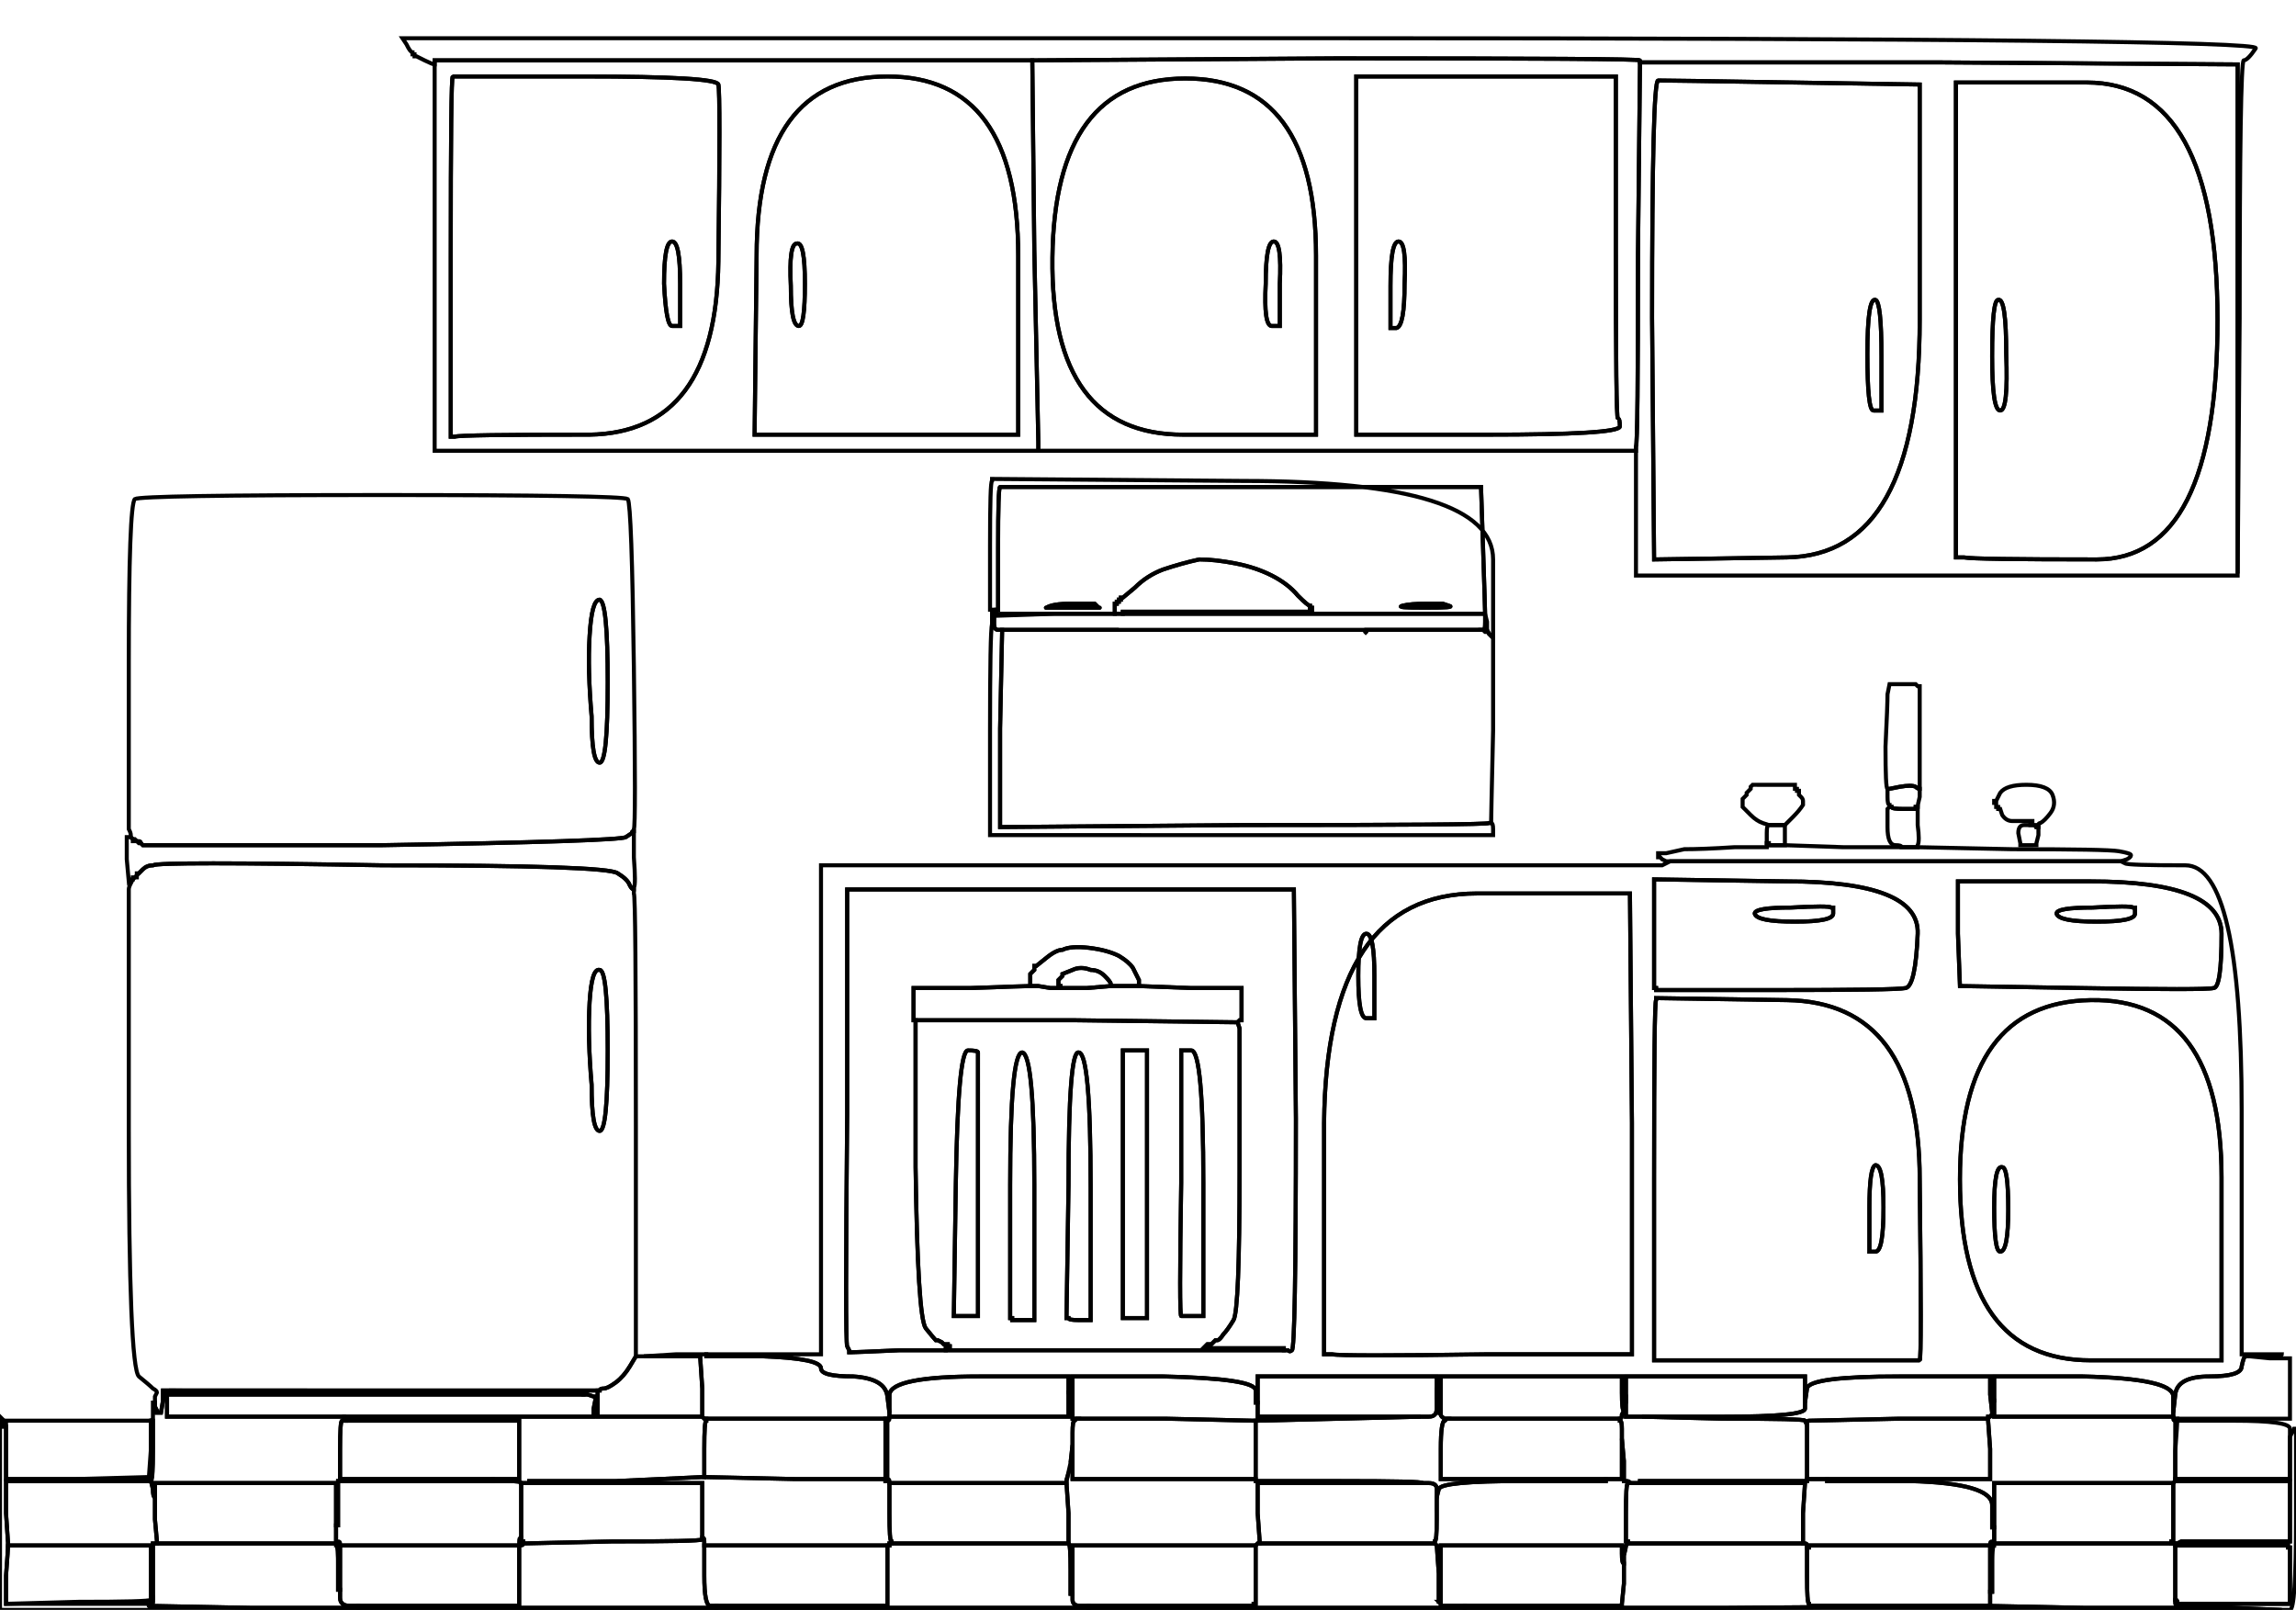 <?xml version="1.0" encoding="utf-8"?>
<!-- Generator: Adobe Illustrator 22.1.0, SVG Export Plug-In . SVG Version: 6.00 Build 0)  -->
<svg version="1.1" id="Layer_1" xmlns="http://www.w3.org/2000/svg" xmlns:xlink="http://www.w3.org/1999/xlink" x="0px" y="0px"
	 viewBox="0 0 1141 800" style="enable-background:new 0 0 1141 800;" xml:space="preserve">
<style type="text/css">
	.st0{fill:none;stroke:#000000;stroke-width:2;stroke-miterlimit:10;}
</style>
<g>
	<path class="st0" d="M187,692l-103-1h213v13h52l1,1h1v1c-0.7,0-1,4.7-1,14v14c0,0-0.3,0-1,0s-15,0.7-43,2h-43v1h-4c0-0.7-2.3-1-7-1
		h-7v-1h13v-29h-86v-1h-1v-1h124v-4l1-5v-1h-1l-3-1h-2C290,692.3,255.7,692,187,692z"/>
	<path class="st0" d="M938,402l1-1h1c0,0.7,2,1,6,1h6v-1h1v9c0.7,5.3,0.7,8.7,0,10v1h-8c0-0.7-1-1-3-1c-2.7,0-4-3-4-9
		C938,405.7,938,402.7,938,402z"/>
	<path class="st0" d="M83,698v-5h209l3,1h1v1l-1,5v4H83V698z"/>
	<path class="st0" d="M293,316c0.7-12,2.3-18,5-18c2.7,0.7,4,14.3,4,41s-1.3,40-4,40s-4-7.7-4-23C292.7,340.7,292.3,327.3,293,316z"
		/>
	<path class="st0" d="M532,727l1-9v17h91v1h42c27.3,0,41,0.3,41,1h-82v15l1,14v1h-1c-0.7,0.7-1,1-1,1h-91v24h-1v-12
		c0-8.7-0.3-13-1-13v-15c-0.7-10-1-15-1-15v-1C530,736,530.7,733,532,727z"/>
	<path class="st0" d="M1140,710h1v45c0,30-1,45-3,45h-4l-25-1h-25c0-0.7-0.7-1-2-1c-0.7,0-1-0.7-1-2v-1c0.7,0,1,0.3,1,1v1h56v-28h-1
		v-1h-56v-1h1l2-1h54v-30h-57v-1h57v-21l1-2C1139.7,710.7,1140,710,1140,710z"/>
	<path class="st0" d="M531,698v-6c0.7,0,1,2,1,6v5h1v2h2l-1,1c-0.7,0-1,2-1,6v6l-1,9c-1.3,6-2,9-2,9v1h-88c0-0.7-0.3-1-1-1h-1v-2
		c0,0,0-4.7,0-14v-15h1c0.7-0.7,1-1,1-1h89V698z"/>
	<path class="st0" d="M455,580v-73h79c53.3,0.7,80,1,80,1h1l1,3c0,2,0,25.7,0,71c0,46-1,70.7-3,74s-3.7,5.7-5,7c-1.3,2-2.3,3-3,3h-1
		l-1,1l-1,1h-2l-1,1l-1,1h40v1H470v-1h2v-1h-1v-1h-2l-1-1l-2-1c0,0-0.3,0-1,0c-0.7-0.7-2.3-2.7-5-6C457.3,656,455.7,629.3,455,580z
		 M486,588v66c0,0-2,0-6,0h-6l1-66c0.7-44,2.7-66,6-66s5,0.3,5,1S486,545.3,486,588z M587,588v-66h5c4,0,6,22,6,66v66h-1
		c0,0-1.7,0-5,0h-5C586.3,654,586.3,632,587,588z M514,655v1h-11v-1h-1v-66c0-44,2-66,6-66c4,0.7,6,22.7,6,66S514,654.3,514,655z
		 M542,590v66h-6c-3.3,0-5-0.3-5-1h-1l1-66c0-44.7,1.7-66.7,5-66C540,523,542,545.3,542,590z M558,588v-66h12v133h-12V588z"/>
	<path class="st0" d="M1060,451h1v3c0,2.7-6.3,4-19,4s-19.3-1.3-20-4c0-2,6-3,18-3C1052.7,450.3,1059.3,450.3,1060,451z"/>
	<path class="st0" d="M168,747v-11h84c4.7,0,7,0.3,7,1v28c-0.7,0.7-0.7,1,0,1s1,0,1,0v1c0,0.7-0.3,1-1,1h-90v22h-1v-11
		c0-7.3-0.3-11-1-11v-10h1V747z"/>
	<path class="st0" d="M1116,674h2c0,0,3.3,0.3,10,1h10v30h-56c-0.7,0.7-1,1-1,1c-0.7,0-1-0.3-1-1v-3l1-9c0.7-6,6.3-9,17-9
		s16-1.7,16-5C1114.7,675.7,1115.3,674,1116,674z"/>
	<path class="st0" d="M808,768l1-1h88c0.7,0,1,0.3,1,1v15c0,9.3,0.3,14,1,14v1h87l-129,1H728v-1h78v-1l1-10v-14
		C807.7,770.3,808,768.7,808,768z"/>
	<path class="st0" d="M891,41l63,1c0,0,0,39,0,117s-22,117.3-66,118l-66,1v-1l-1-119c0-78.7,1-118,3-118C826.7,40,849,40.3,891,41z
		 M935,177v27h-4c-2,0-3-9.3-3-28s1.3-27.7,4-27C934,149.7,935,159,935,177z"/>
	<path class="st0" d="M807,699l1-2v7h8l40,1c27.3,0,41,0.3,41,1c0.7,1.3,1,2,1,2v28h-83v1h-5c0-0.7-0.7-1-2-1h-1v-10
		c-0.7-7.3-1-11-1-11v-5c0-2.7-0.3-4-1-4v-1c0.7,0,1-0.7,1-2l1-2V699z"/>
	<path class="st0" d="M514,655v1h-11v-1h-1v-66c0-44,2-66,6-66c4,0.7,6,22.7,6,66S514,654.3,514,655z"/>
	<path class="st0" d="M1081,720v-14h29c18.7,0,28,1.3,28,4v25h-57V720z"/>
	<path class="st0" d="M534,706l1-1h44l44,1h1v29h-91v-23C533,708,533.3,706,534,706z"/>
	<path class="st0" d="M168,779v11h1v4c0,2.7,1.7,4,5,4h4v1h-53c-35.3-0.7-52.3-1-51-1h1v-1c0.7,0,1-0.3,1-1v-29h91l1-1
		c0.7,0,1,0.3,1,1C168.3,767.7,168,771.7,168,779z"/>
	<path class="st0" d="M625,767h88l1,1c0,0,0.3,4.7,1,14v14c0.7,0.7,1,1,1,1v1h12v1H541v-1h82v-1h1v-29C624,768,624.3,767.7,625,767z
		"/>
	<path class="st0" d="M506,127v89H375l1-89c0-59.3,21.7-89,65-89S506,67.7,506,127z M396,121c2.7-0.7,4,6,4,20s-1,21-3,21
		c-2.7,0-4-6.7-4-20C392.3,128,393.3,121,396,121z"/>
	<path class="st0" d="M694,163h-3v-21c0-14.7,1.3-22,4-22s3.7,7,3,21C698,155,696.7,162.3,694,163z"/>
	<path class="st0" d="M806,725v-10c0,0,0.3,3.7,1,11v10h1c1.3,0,2,0.3,2,1h-1c-0.7,0-1,5-1,15v14h1v1l-1,1c0,0.7-0.3,2.3-1,5v4
		c-0.7,0-1-1.7-1-5v-4h-90v28h-1v-14c-0.7-9.3-1-14-1-14l-1-1v-1c0.7,0,1-3.7,1-11v-11l1-4c0.7-2.7,14.7-4,42-4h41v-1h8V725z"/>
	<path class="st0" d="M4,768h71v29H3v-14C3.7,773.7,4,768.7,4,768z"/>
	<path class="st0" d="M350,734l45,1h45v1c0.7,0,1-0.3,1-1c0.7,0,1,0.3,1,1v16c0,9.3,0.3,14,1,14v1h-1v1h-92v-2c0-1.3-0.3-2-1-2v-27
		h-86v-1h43c28.7-1.3,43-2,43-2C349.7,734,350,734,350,734z"/>
	<path class="st0" d="M625,690v-6h89v16c0,2.7-1.3,4-4,4h-85V690z"/>
	<g>
		<path class="st0" d="M636,141v21h-4c-2.7,0-3.7-7-3-21c0-14,1.3-21,4-21S636.7,127,636,141z"/>
		<path class="st0" d="M991,600c0-14,1.3-20.7,4-20c2,0,3,7,3,21s-1.3,21-4,21C992,622,991,614.7,991,600z"/>
	</g>
	<path class="st0" d="M512,490h4l6,1h18c8-0.7,12-1,12-1h14c0,0,8.7,0.3,26,1h25v16h-1l-1,1h-1c0,0-26.7-0.3-80-1h-80v-16h28
		C501.3,490.3,511.3,490,512,490z"/>
	<path class="st0" d="M651,301v1h1v1h-1v1h-5c-2,0-17.3,0-46,0h-42v1h-4v-5h1v-1h1v-1h1v-1h1l6-5c4-4,8.7-7,14-9c6-2,12-3.7,18-5
		c5.3,0,11.3,0.7,18,2s12.7,3.3,18,6s9.7,6,13,10C648.3,299.3,650.3,301,651,301z"/>
	<path class="st0" d="M879,410h8v5c0,3.3,0,5,0,5h-8v-1c-0.7,0-1,0-1,0v-5C878,411.3,878.3,410,879,410z"/>
	<path class="st0" d="M678,315l1-1v-1h59c0.7,0.7,1,0.7,1,0l1,2c0.7,0.7,1.3,1.3,2,2v46c-0.7,30-1,45.3-1,46h-1
		c-0.7,0.7-41.3,1-122,1l-121,1v-49c0.7-32,1-48,1-48v-1h57v1"/>
	<path class="st0" d="M938,345l1-5h13l1,1h1v24c0,16,0,24.3,0,25v2c-0.7,0-1.3-0.3-2-1c-1.3-0.7-4-0.7-8,0l-5,1h-1c-0.7,0-1-7-1-21
		C937.7,357,938,348.3,938,345z"/>
	<path class="st0" d="M944,684h45v9c0.7,6,1,9,1,9c0,0.7-0.3,1.3-1,2h-1v1h-44l-45,1c-0.7,0-1,0.3-1,1v1c0,0-0.3-0.7-1-2
		c0-0.7-13.7-1-41-1l-40-1h40c27.3,0,41-1.3,41-4v-3l1-7C898.7,686,914,684,944,684z"/>
	<path class="st0" d="M320,674l16-1h15v1h28c19.3,0.7,29,2.7,29,6c0,2.7,5.3,4,16,4c10.7,0.7,16.3,4,17,10l1,8v3c0,0.7-0.3,1-1,1
		c-0.7-0.7-1-1-1-1h-90l-1-1v-14l-1-15v-1H320z"/>
	<path class="st0" d="M809,737h88l-1,15c0,9.3,0,14.3,0,15h-87v-1h-1v-14C808,742,808.3,737,809,737z"/>
	<path class="st0" d="M421,554V442h222l1,114c0,76.7-0.7,115-2,115c-0.7,0.7-1.3,0.7-2,0h-2v-1h-40l1-1l1-1h2l1-1l1-1h1
		c0.7,0,1.7-1,3-3c1.3-1.3,3-3.7,5-7s3-28,3-74c0-45.3,0-69,0-71l-1-3l1-1h1v-16h-25c-17.3-0.7-26-1-26-1v-3l-1-2
		c-0.7-1.3-1.3-2.7-2-4c-1.3-2-3.7-4-7-6c-4-2-9-3.3-15-4s-10.3-0.3-13,1c-2,0-4.7,1.3-8,4l-5,4h-1v2l-1,1l-1,1v6
		c-0.7,0-10.7,0.3-30,1h-28v16h1v73c0.7,49.3,2.3,76,5,80c2.7,3.3,4.3,5.3,5,6c0.7,0,1,0,1,0l2,1l1,1h2v1h1v1h-2v1h-23
		c-15.3,0.7-23.3,1-24,1h-1v-1l-1-2C420.3,667.7,420.3,629.3,421,554z"/>
	<path class="st0" d="M533,780v-12h91v29h-1v1h-86c-2.7,0-4-1-4-3V780z"/>
	<path class="st0" d="M1104,675v1h-65c-43.3,0-65-30-65-90c0-58.7,21.7-88.3,65-89c43.3-0.7,65,28.7,65,88S1104,674.3,1104,675z
		 M991,600c0-14,1.3-20.7,4-20c2,0,3,7,3,21s-1.3,21-4,21C992,622,991,614.7,991,600z"/>
	<path class="st0" d="M486,588v66c0,0-2,0-6,0h-6l1-66c0.7-44,2.7-66,6-66s5,0.3,5,1S486,545.3,486,588z"/>
	<path class="st0" d="M1035,491l-61-1l-1-26v-26h66c43.3,0,65,8.7,65,26c0,18-1.3,27-4,27C1097.3,491.7,1075.7,491.7,1035,491z
		 M1060,451h1v3c0,2.7-6.3,4-19,4s-19.3-1.3-20-4c0-2,6-3,18-3C1052.7,450.3,1059.3,450.3,1060,451z"/>
	<path class="st0" d="M991,690v-6h44c30,0.7,45,4,45,10v10h-89V690z"/>
	<path class="st0" d="M587,588v-66h5c4,0,6,22,6,66v66h-1c0,0-1.7,0-5,0h-5C586.3,654,586.3,632,587,588z"/>
	<path class="st0" d="M674,39v-1h129v85c0,56.7,0.3,85,1,85s1,1.3,1,4c-0.7,2.7-22.7,4-66,4h-65v-89C674,68.3,674,39,674,39z
		 M694,163h-3v-21c0-14.7,1.3-22,4-22s3.7,7,3,21C698,155,696.7,162.3,694,163z"/>
	<path class="st0" d="M259,750v-13h90v28c-0.7,0.7-15.7,1-45,1l-44,1v-1c0,0-0.3,0-1,0V750z"/>
	<path class="st0" d="M442,752v-15h88c0,0,0.3,5,1,15v15h-88v-1C442.3,766,442,761.3,442,752z"/>
	<path class="st0" d="M293,498c0.7-11.3,2.3-16.7,5-16c2.7,0,4,13.3,4,40c0,26.7-1.3,40-4,40s-4-7.7-4-23
		C292.7,523.7,292.3,510,293,498z"/>
	<path class="st0" d="M808,690v-6h89v16c0,2.7-13.7,4-41,4h-48V690z"/>
	<path class="st0" d="M442,767h89c0.7,0,1,4.3,1,13v12h1v3c0,2,1.3,3,4,3h4v1H356v-1h85v-30h1V767z"/>
	<path class="st0" d="M976,277h-4V41h65c43.3,0,65,39.3,65,118c0,79.3-20,119-60,119C1001.3,278,979.3,277.7,976,277z M993,149
		c2.7-0.7,4,8.3,4,27c0.7,18.7-0.3,28-3,28s-4-9-4-27C990,158.3,991,149,993,149z"/>
	<path class="st0" d="M993,149c2.7-0.7,4,8.3,4,27c0.7,18.7-0.3,28-3,28s-4-9-4-27C990,158.3,991,149,993,149z"/>
	<path class="st0" d="M202,22l-2-3h462c308.7,0,461.7,1.7,459,5c-2.7,4-4.7,6-6,6c-1.3,0.7-2,43.3-2,128l-1,127V32h-1
		c0,0-49.3-0.3-148-1H815v-1c0-0.7-50.3-1-151-1l-151,1h-69c-45.3,0-94.7,0-148,0h-80v2c-0.7,0-2.3-0.7-5-2l-4-2h-1v-1h-1v-1
		C204.3,26,203.3,24.7,202,22z"/>
	<path class="st0" d="M991,748v-11h89v29h-1c0,0,0,0.3,0,1h-88V748z"/>
	<path class="st0" d="M552,489v1c0,0-4,0.3-12,1h-13v-1h-1v-3l1-1l1-1v-1l5-2c2.7-1.3,5.7-1.3,9,0c2.7,0,5,1,7,3S552,488.3,552,489z
		"/>
	<path class="st0" d="M565,485l1,2v3h-14v-1c0-0.7-1-2-3-4s-4.3-3-7-3c-3.3-1.3-6.3-1.3-9,0l-5,2v1l-1,1l-1,1v3h1v1h-5l-6-1h-4v-6
		l1-1l1-1v-2h1l5-4c3.3-2.7,6-4,8-4c2.7-1.3,7-1.7,13-1s11,2,15,4c3.3,2,5.7,4,7,6C563.7,482.3,564.3,483.7,565,485z"/>
	<path class="st0" d="M170,706h88v29h-89v-15C169,710.7,169.3,706,170,706z"/>
	<path class="st0" d="M513,30l151-1c100.7,0,151,0.3,151,1v1l-1,95c0,62.7-0.3,94.7-1,96v2H516v-4c0-1.3-0.7-33.3-2-96L513,30z
		 M654,127v89h-66c-44,0-65.7-29.3-65-88c0.7-59.3,22.7-89,66-89S654,68.3,654,127z M674,39v-1h129v85c0,56.7,0.3,85,1,85s1,1.3,1,4
		c-0.7,2.7-22.7,4-66,4h-65v-89C674,68.3,674,39,674,39z"/>
	<path class="st0" d="M1081,736h57v30h-54l-2,1h-3c0-0.7,0-1,0-1h1v-29C1080,737,1080.3,736.7,1081,736z"/>
	<path class="st0" d="M716,693v-9h90v8c0,6,0.3,9,1,9l-1,2c0,1.3-0.3,2-1,2h-87c-1.3-0.7-2-1.3-2-2l-1-1h1V693z"/>
	<path class="st0" d="M396,121c2.7-0.7,4,6,4,20s-1,21-3,21c-2.7,0-4-6.7-4-20C392.3,128,393.3,121,396,121z"/>
	<path class="st0" d="M0,752v-48l1,1l1,1v3h1v26h35l36-1l1-14v-14h1v15c0,10-0.3,15-1,15H3v16l1,15v1c0,0.7-0.3,5.7-1,15v14l36-1
		c23.3,0,35.3-0.3,36-1v-1h1v2c0,1.3-0.7,2-2,2s15.7,0.3,51,1h732l129-1h1l49,1h73l25,1H0V752z"/>
	<path class="st0" d="M935,177v27h-4c-2,0-3-9.3-3-28s1.3-27.7,4-27C934,149.7,935,159,935,177z"/>
	<path class="st0" d="M1081,782v-14h56v1h1v28h-56v-1c0-0.7-0.3-1-1-1V782z"/>
	<path class="st0" d="M814,126l1-95h148c98.7,0.7,148,1,148,1h1v254H813v-64C813.7,220.7,814,188.7,814,126z M891,41l63,1
		c0,0,0,39,0,117s-22,117.3-66,118l-66,1v-1l-1-119c0-78.7,1-118,3-118C826.7,40,849,40.3,891,41z M976,277h-4V41h65
		c43.3,0,65,39.3,65,118c0,79.3-20,119-60,119C1001.3,278,979.3,277.7,976,277z"/>
	<path class="st0" d="M351,706v-1h89c0,0.7,0,1,0,1h1v29h-46l-45-1v-14C350,710.7,350.3,706,351,706z"/>
	<path class="st0" d="M315,412v1c-0.7,0-1,0.3-1,1c0,0-1,0.7-3,2s-42.3,2.7-121,4c-78.7,0-118.3,0-119,0l-1-1c0-0.7-0.3-1-1-1h-1
		c0,0-0.3-0.3-1-1h-1l-1-1v-1c0-0.7-0.3-1.7-1-3c0-1.3,0-28.7,0-82c0-52.7,1-80,3-82c2-1.3,43-2,123-2c79.3,0,120,0.7,122,2
		c1.3,2,2.3,29.7,3,83S315.7,411.3,315,412z M293,316c0.7-12,2.3-18,5-18c2.7,0.7,4,14.3,4,41s-1.3,40-4,40s-4-7.7-4-23
		C292.7,340.7,292.3,327.3,293,316z"/>
	<path class="st0" d="M830,428h108c72.7,0,110,0,112,0h4l2,1c0.7,0.7,10.7,1,30,1c18.7,0,28,40.7,28,122v121h20c0,0.7-2.7,1-8,1h-10
		c-0.7,0-1.3,1.7-2,5c0,3.3-5.3,5-16,5s-16.3,3-17,9l-1,9v-8c0-6-15-9.3-45-10h-44v12c-0.7,0-1,1-1,3v3c0,0-0.3-3-1-9v-9h-45
		c-30,0-45.3,2-46,6l-1,7v-13h-89v13l-1,2v2c-0.7,0-1-3-1-9v-8h-90v18h-1v-4l-1-3v-11h-89v13h-1v-6c0-4-15.3-6.3-46-7h-45v19h-1v-5
		c0-4-0.3-6-1-6v-8h-44c-29.3,0-44.3,3-45,9v9l-1-8c-0.7-6-6.3-9.3-17-10c-10.7,0-16-1.3-16-4c0-3.3-9.7-5.3-29-6h-28v-1h57V430h206
		c137.3,0,207,0,209,0h3l2-1L830,428z M822,464v-27l66,1c44,0,65.7,8.7,65,26s-2.7,26.3-6,27s-25,1-65,1h-59v-1h-1V464z M1035,491
		l-61-1l-1-26v-26h66c43.3,0,65,8.7,65,26c0,18-1.3,27-4,27C1097.3,491.7,1075.7,491.7,1035,491z M421,554V442h222l1,114
		c0,76.7-0.7,115-2,115c-0.7,0.7-1.3,0.7-2,0H447c-15.3,0.7-23.3,1-24,1h-1v-1l-1-2C420.3,667.7,420.3,629.3,421,554z M811,558v115
		h-72c-48,0.7-73.7,0.7-77,0h-4V558c0.7-76,26-114,76-114c50.7,0,76,0,76,0S810.3,482,811,558z M823,497v-1l65,1
		c44,0.7,66,30.3,66,89c0.7,60,0.7,90,0,90c-1.3,0-23.3,0-66,0h-66v-90C822,526.7,822.3,497,823,497z M1104,675v1h-65
		c-43.3,0-65-30-65-90c0-58.7,21.7-88.3,65-89c43.3-0.7,65,28.7,65,88S1104,674.3,1104,675z"/>
	<path class="st0" d="M990,766l1,1h90v29c0,1.3,0.3,2,1,2c1.3,0,2,0.3,2,1h-48l-49-1h2v-7h1v-11c0-8-0.3-12.3-1-13
		C989,766.3,989.3,766,990,766z"/>
	<path class="st0" d="M822,464v-27l66,1c44,0,65.7,8.7,65,26s-2.7,26.3-6,27s-25,1-65,1h-59v-1h-1V464z M910,451h1v3
		c0,2.7-6.3,4-19,4s-19.3-1.3-20-4c0-2,6-3,18-3C902.7,450.3,909.3,450.3,910,451z"/>
	<path class="st0" d="M77,740v-3h90v30H78v-1c0,0-0.3-3.7-1-11V740z"/>
	<path class="st0" d="M1013,410v1h-1c-0.7-0.7-1.3-1-2-1h-1v-1h1v-1h-4c-2,0-4,0-6,0s-3.7-1-5-3l-1-3h-1v-1h-1v-2h-1v-1h1l2-4
		c2-2.7,6.3-4,13-4c7.3,0,11.7,1.7,13,5s1,6.3-1,9s-3.7,4.3-5,5C1013.3,409,1013,409.3,1013,410z"/>
	<path class="st0" d="M910,451h1v3c0,2.7-6.3,4-19,4s-19.3-1.3-20-4c0-2,6-3,18-3C902.7,450.3,909.3,450.3,910,451z"/>
	<path class="st0" d="M899,769v-1h90v30h-90v-1c-0.7,0-1-4.7-1-14v-14C898,769,898.3,769,899,769z"/>
	<path class="st0" d="M494,306v-1h244l1,4v4H496c-1.3,0-2-1-2-3V306z"/>
	<path class="st0" d="M991,696v8h89c0,0,0.3,0.3,1,1h1v1c0,0.7-0.3,5.7-1,15v15c-0.7,0.7-1,1-1,1h-89v22h-1v-11
		c0-7.3-13.7-11.3-41-12h-41v-1h81v-15c-0.7-9.3-1-14-1-14v-2h1c0.7-0.7,1-1.3,1-2v-3C990,697,990.3,696,991,696z"/>
	<path class="st0" d="M487,684h44v20h-89v-11C442.7,687,457.7,684,487,684z"/>
	<path class="st0" d="M709,300h8l3,1c2.7,0.7-1.3,1-12,1c-10,0-13.7-0.3-11-1S703.7,300,709,300z"/>
	<path class="st0" d="M683,485v21h-4c-2.7,0-4-7-4-21s1.3-21,4-21S683,471,683,485z"/>
	<path class="st0" d="M878,420v-1c0,0,0.3,0,1,0v1h8c0,0,9.7,0.3,29,1h37l47,1c31.3,0,49,0.3,53,1s6,1.3,6,2s-0.7,1.3-2,2
		c-2,0.7-3,1-3,1h-4c-2,0-39.3,0-112,0H828l-2-1l-1-1h-1v-2h4l9-2c6,0,14.3-0.3,25-1h16V420z"/>
	<path class="st0" d="M313,679l3-5h32v1l1,15v14h-52v-13h1c0-0.7,0.7-1,2-1s3.3-1,6-3S311,682.3,313,679z"/>
	<path class="st0" d="M1006,410h6c0,0,0,0.3,0,1h1v4l-1,4v1h-8v-1l-1-5C1003,411.3,1004,410,1006,410z"/>
	<path class="st0" d="M898,735h10v1h41c27.3,0.7,41,4.7,41,12v11h1v9c-0.7,0-1,4-1,12v11h-1v-23h-90v1c-0.7,0-1,0-1,0v-1
		c0-0.7-0.3-1-1-1h-1c0-0.7,0-5.7,0-15l1-15h-82v-1h83V735z"/>
	<path class="st0" d="M625,752v-15h85c2.7,0,4,1,4,3v15c0,7.3-0.3,11-1,11v1h-87v-1L625,752z"/>
	<path class="st0" d="M338,141v21h-4c-2,0-3.3-7-4-21c0-14,1.3-21,4-21S338,127,338,141z"/>
	<path class="st0" d="M811,558v115h-72c-48,0.7-73.7,0.7-77,0h-4V558c0.7-76,26-114,76-114c50.7,0,76,0,76,0S810.3,482,811,558z
		 M683,485v21h-4c-2.7,0-4-7-4-21s1.3-21,4-21S683,471,683,485z"/>
	<path class="st0" d="M823,497v-1l65,1c44,0.7,66,30.3,66,89c0.7,60,0.7,90,0,90c-1.3,0-23.3,0-66,0h-66v-90
		C822,526.7,822.3,497,823,497z M932,622h-3v-22c0-13.3,1-20.3,3-21c2.7,0,4,7,4,21C936,614.7,934.7,622,932,622z"/>
	<path class="st0" d="M493,310v-4h1v4c0,2,0.7,3,2,3h2v1c0,0-0.3,16-1,48v49l121-1c80.7,0,121.3-0.3,122-1h1c0.7,0,1,1,1,3v3H492
		v-51C492,330.7,492.3,312.7,493,310z"/>
	<path class="st0" d="M315,442v2c0.7,0.7,1,39.3,1,116v114l-3,5c-2,3.3-4.3,6-7,8s-4.7,3-6,3s-2,0.3-2,1H81v5l-1,6h-2v-1l-1-2v-5
		c0.7-1.3,1-2,1-2c0-0.7-0.7-1.3-2-2c-1.3-1.3-3.7-3.3-7-6c-3.3-3.3-5-44.3-5-123V442c0-0.7,0.3-1.7,1-3l1-2c0.7-0.7,1-1,1-1h1
		c0,0,0-0.3,0-1c0.7-0.7,1-1,1-1l2-2c1.3-1.3,3-2,5-2c2-1.3,40-1.3,114,0c74.7,0,113.7,1.3,117,4c3.3,2,5.3,4,6,6
		C313.7,441.3,314.3,442,315,442z M293,498c0.7-11.3,2.3-16.7,5-16c2.7,0,4,13.3,4,40c0,26.7-1.3,40-4,40s-4-7.7-4-23
		C292.7,523.7,292.3,510,293,498z"/>
	<path class="st0" d="M899,706l45-1h44v1c0,0,0.3,4.7,1,14v15h-91v-28C898,706.3,898.3,706,899,706z"/>
	<path class="st0" d="M3,752v-16h72l1,4c0,2.7,0.3,4,1,4v11c0.7,7.3,1,11,1,11v1h-2v27h-1v-26H4v-1L3,752z"/>
	<path class="st0" d="M81,696v-5h3l103,1c68.7,0,103,0.3,103,1H83v11h88v1h1v1h-2c-0.7,0-1,4.7-1,14v15h76v1h-77v22h-1v-21H77v7
		c-0.7,0-1-1.3-1-4l-1-4v-1c0.7,0,1-5,1-15v-14h-1l1-1v-8h1v2l1,2v1h2L81,696z"/>
	<path class="st0" d="M716,782v-14h90v4c0,3.3,0.3,5,1,5v10l-1,10v1h-90v-1c0,0-0.3-0.3-1-1h1V782z"/>
	<path class="st0" d="M315,413v13c0.7,9.3,0.7,14.3,0,15v1c-0.7,0-1.3-0.7-2-2c-0.7-2-2.7-4-6-6c-3.3-2.7-42.3-4-117-4
		c-74-1.3-112-1.3-114,0c-2,0-3.7,0.7-5,2l-2,2c-0.7,0-1,0-1,0v1c0,0-0.3,0.3-1,1h-1v1h-1l-1,1l-1-11v-11h2l1,1v1h2c0,0,0.3,0.3,1,1
		h1l1,1c0.7,0,40.3,0,119,0c78.7-1.3,119-2.7,121-4s3-2,3-2C314,413.3,314.3,413,315,413z"/>
	<path class="st0" d="M169,779v-11h89v30h-84c-3.3,0-5-1.3-5-4V779z"/>
	<path class="st0" d="M225,38h65c44,0,66.3,1.3,67,4s0.7,32,0,88c-0.7,56.7-22,85.3-64,86c-42.7,0-65,0.3-67,1h-2v-89
		C224,68,224.3,38,225,38z M338,141v21h-4c-2,0-3.3-7-4-21c0-14,1.3-21,4-21S338,127,338,141z"/>
	<path class="st0" d="M654,127v89h-66c-44,0-65.7-29.3-65-88c0.7-59.3,22.7-89,66-89S654,68.3,654,127z M636,141v21h-4
		c-2.7,0-3.7-7-3-21c0-14,1.3-21,4-21S636.7,127,636,141z"/>
	<path class="st0" d="M714,700v-5l1,3v4l1,1c0,0.7,0.7,1.3,2,2h1l-1,1c-1.3,0-2,4.7-2,14v15h82v1h-41c-27.3,0-41.3,1.3-42,4l-1,4v-4
		c0-2-1.3-3-4-3h-3c0-0.7-13.7-1-41-1h-42v-30h1l41-1l40-1h4C712.7,704,714,702.7,714,700z"/>
	<path class="st0" d="M533,694v-10h45c30.7,0.7,46,3,46,7v6h1v7h81l-40,1l-41,1h-2l-44-1h-46V694z"/>
	<path class="st0" d="M932,622h-3v-22c0-13.3,1-20.3,3-21c2.7,0,4,7,4,21C936,614.7,934.7,622,932,622z"/>
	<path class="st0" d="M493,239v-1l125,1c82.7,0,124,13,124,39s0,39,0,39c-0.7-0.7-1.3-1.3-2-2c0-0.7-0.7-1-2-1l-1-1c0.7,0,1-1.3,1-4
		v-5c0-0.7-0.3-11.3-1-32l-1-30H623c-75.3,0-115,0-119,0h-7c-0.7,0-1,10-1,30v31h-1v1h-2v-1h-1v-32C492,249.7,492.3,239,493,239z"/>
	<path class="st0" d="M558,588v-66h12v133h-12V588z"/>
	<path class="st0" d="M542,300h2l2,2c2,0-2,0-12,0c-10.7,0-15.3,0-14,0c2-1.3,6-2,12-2S541.3,300,542,300z"/>
	<path class="st0" d="M882,390h10v2h1v1h1v2l1,1c0.7,0.7,1,1.3,1,2c0,0,0,0.7,0,2c-1.3,2-3,4-5,6l-4,4h-8c0,0-1-0.3-3-1s-4-2-6-4
		l-4-4v-4l1-1l1-1v-1l1-1l1-1v-1l1-1C871.7,390,875.3,390,882,390z"/>
	<path class="st0" d="M3,708v-2h72v29H3V708z"/>
	<path class="st0" d="M718,706l1-1h86v1c0.7,0,1,1.3,1,4v25h-90v-15C716,710.7,716.7,706,718,706z"/>
	<path class="st0" d="M259,764v2c0.7,0,1,0,1,0v1l44-1c29.3,0,44.3-0.3,45-1v-1c0.7,0,1,0.7,1,2v17c0,10,1,15,3,15h3v1H178v-1h80
		v-32C258,764.7,258.3,764,259,764z"/>
	<path class="st0" d="M542,590v66h-6c-3.3,0-5-0.3-5-1h-1l1-66c0-44.7,1.7-66.7,5-66C540,523,542,545.3,542,590z"/>
	<path class="st0" d="M350,783v-15h91v30h-88C351,798,350,793,350,783z"/>
	<path class="st0" d="M444,30h69l1,94c1.3,62.7,2,94.7,2,96v4H216V30h80C349.3,30,398.7,30,444,30z M225,38h65c44,0,66.3,1.3,67,4
		s0.7,32,0,88c-0.7,56.7-22,85.3-64,86c-42.7,0-65,0.3-67,1h-2v-89C224,68,224.3,38,225,38z M506,127v89H375l1-89
		c0-59.3,21.7-89,65-89S506,67.7,506,127z"/>
	<path class="st0" d="M954,392v4c-0.7,2.7-1,4.3-1,5h-1v1h-6c-4,0-6-0.3-6-1h-1v-1c-0.7,0-1-1.3-1-4v-4h1l5-1c4-0.7,6.7-0.7,8,0
		C952.7,391.7,953.3,392,954,392z"/>
	<path class="st0" d="M497,242h7c4,0,43.7,0,119,0h113l1,30c0.7,20.7,1,31.3,1,32v1H558v-1h42c28.7,0,44,0,46,0h5v-1h1v-1h-1v-1
		c-0.7,0-2.7-1.7-6-5c-3.3-4-7.7-7.3-13-10s-11.3-4.7-18-6s-12.7-2-18-2c-6,1.3-12,3-18,5c-5.3,2-10,5-14,9l-6,5h-1v1h-1v1h-1v1h-1
		v5h-30l-29,1h-2v-1l1-1h1v-1h1v-31C496,252,496.3,242,497,242z M542,300h2l2,2c2,0-2,0-12,0c-10.7,0-15.3,0-14,0c2-1.3,6-2,12-2
		S541.3,300,542,300z M709,300h8l3,1c2.7,0.7-1.3,1-12,1c-10,0-13.7-0.3-11-1S703.7,300,709,300z"/>
</g>
</svg>
